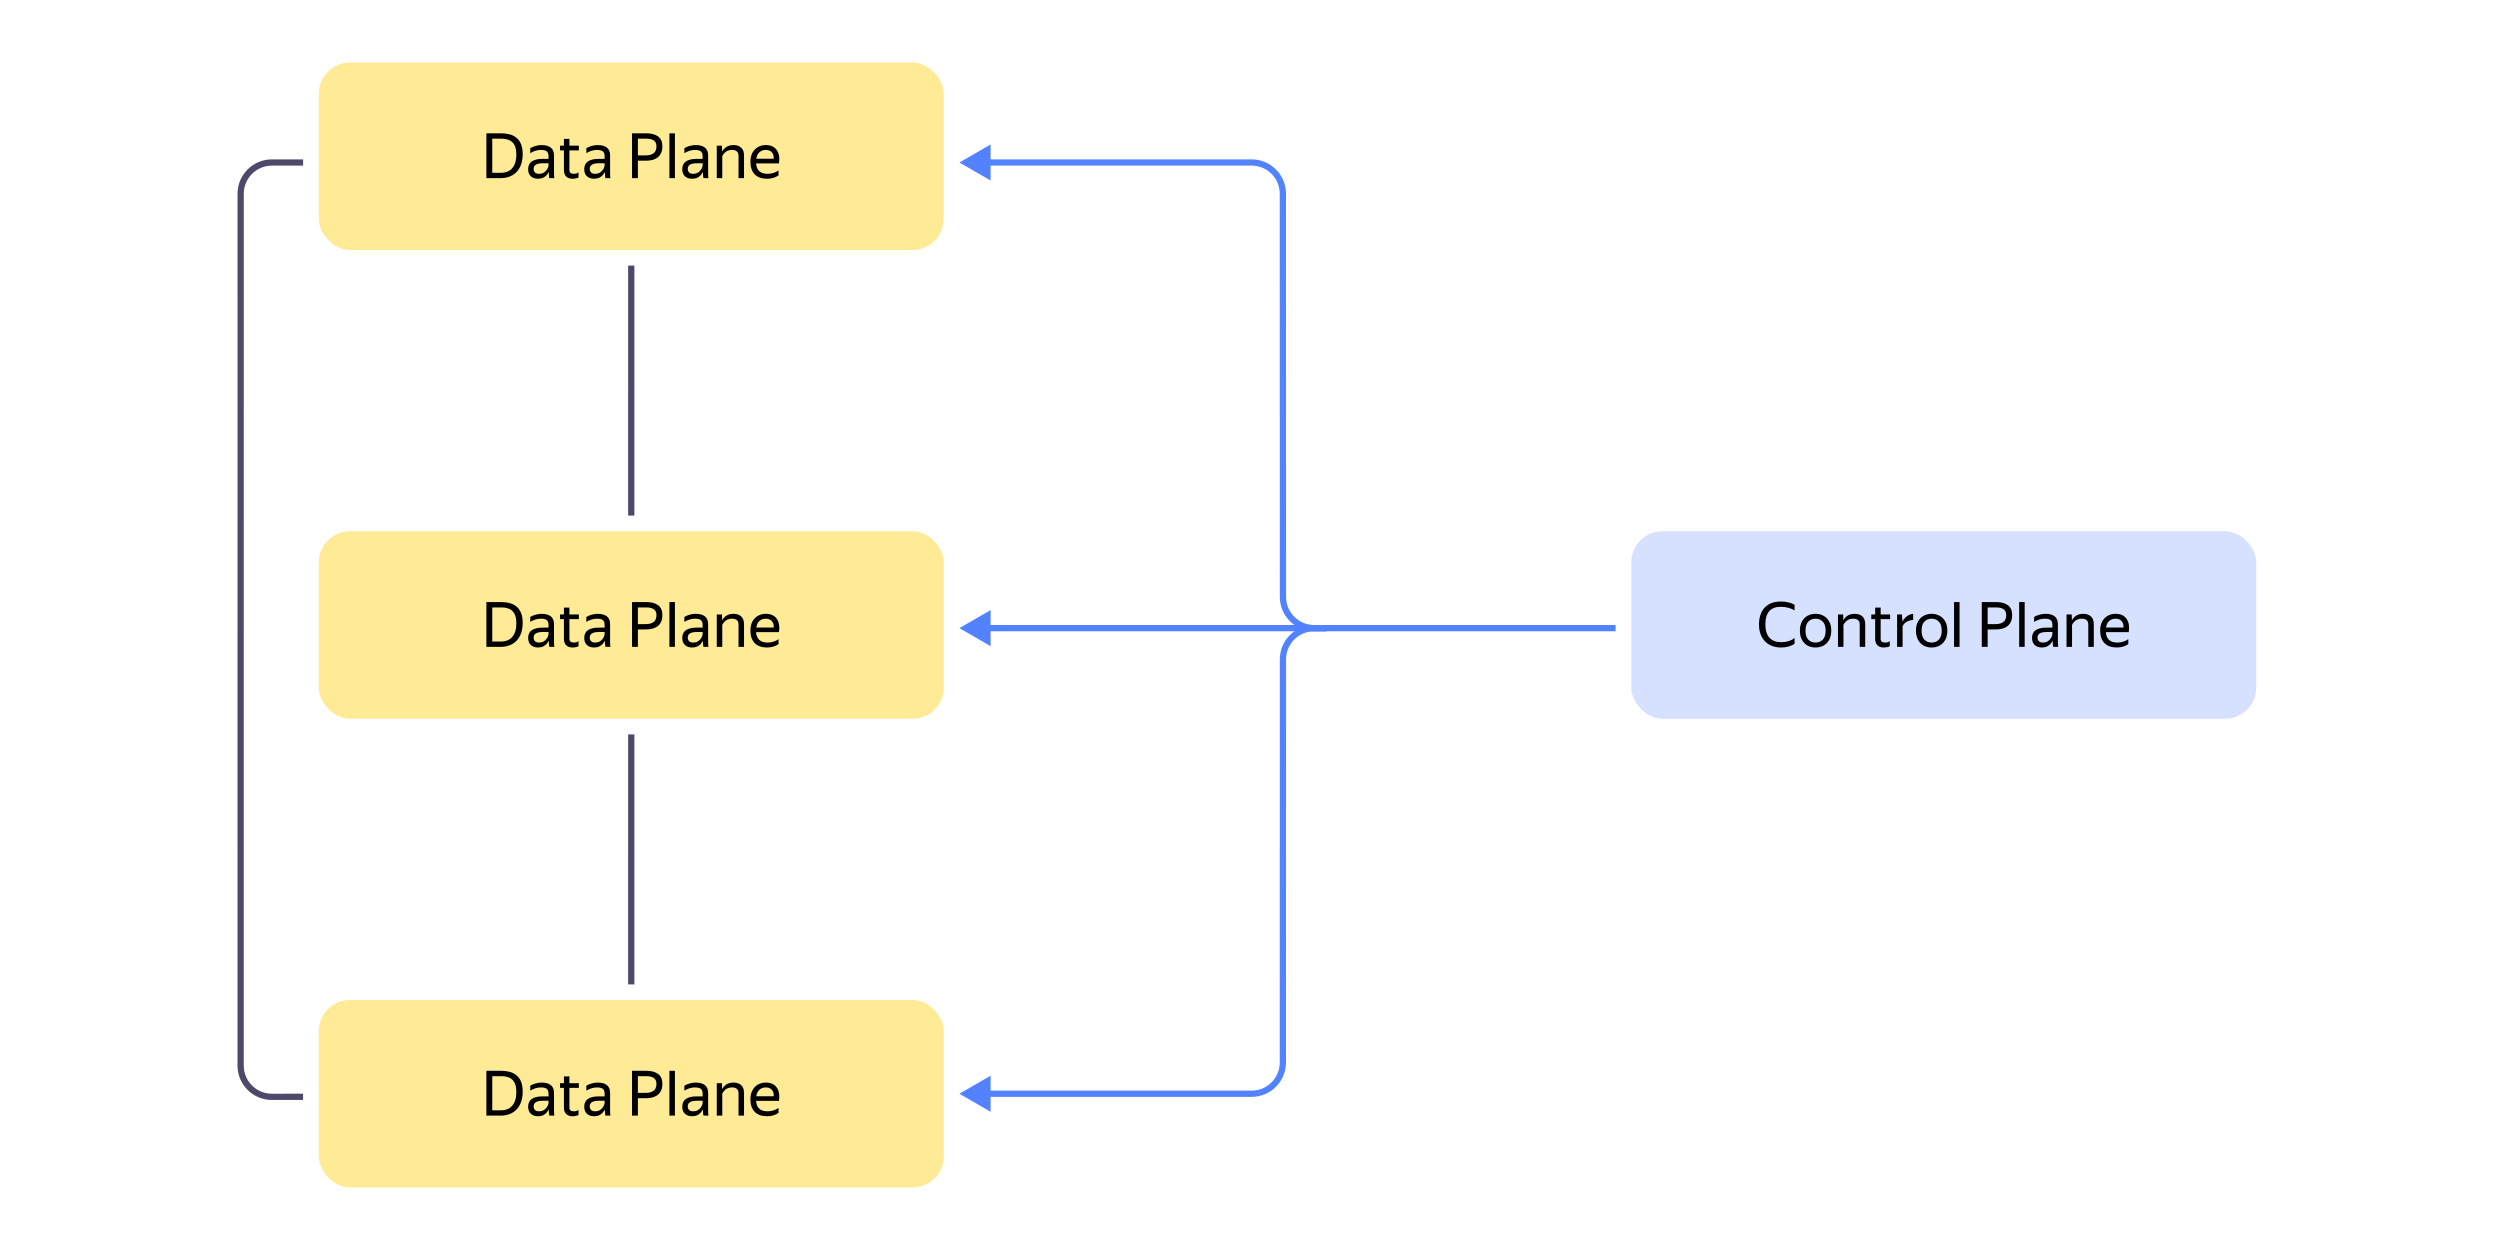 <svg width="800" height="400" viewBox="0 0 800 400" fill="none" xmlns="http://www.w3.org/2000/svg">
<rect x="522" y="170" width="200" height="60" rx="10" fill="#D6E1FF"/>
<path d="M569.939 207.2C568.526 207.2 567.286 206.907 566.219 206.32C565.166 205.733 564.346 204.893 563.759 203.8C563.172 202.693 562.879 201.373 562.879 199.84C562.879 197.533 563.486 195.733 564.699 194.44C565.912 193.133 567.646 192.48 569.899 192.48C570.739 192.48 571.539 192.573 572.299 192.76C573.072 192.933 573.726 193.187 574.259 193.52V195.32C573.686 194.96 573.012 194.68 572.239 194.48C571.479 194.28 570.692 194.18 569.879 194.18C568.199 194.18 566.952 194.653 566.139 195.6C565.326 196.547 564.919 197.96 564.919 199.84C564.919 201.733 565.359 203.153 566.239 204.1C567.119 205.033 568.406 205.5 570.099 205.5C571.699 205.5 573.086 205.06 574.259 204.18V205.98C573.792 206.353 573.172 206.653 572.399 206.88C571.626 207.093 570.806 207.2 569.939 207.2ZM580.962 207.2C580.015 207.2 579.162 206.993 578.402 206.58C577.655 206.153 577.062 205.54 576.622 204.74C576.182 203.927 575.962 202.947 575.962 201.8C575.962 200.653 576.182 199.68 576.622 198.88C577.062 198.08 577.655 197.473 578.402 197.06C579.162 196.633 580.015 196.42 580.962 196.42C581.922 196.42 582.782 196.633 583.542 197.06C584.302 197.473 584.902 198.08 585.342 198.88C585.782 199.68 586.002 200.653 586.002 201.8C586.002 202.947 585.782 203.927 585.342 204.74C584.902 205.54 584.302 206.153 583.542 206.58C582.782 206.993 581.922 207.2 580.962 207.2ZM580.962 205.62C581.895 205.62 582.668 205.313 583.282 204.7C583.895 204.073 584.202 203.107 584.202 201.8C584.202 200.493 583.895 199.533 583.282 198.92C582.668 198.293 581.895 197.98 580.962 197.98C580.042 197.98 579.275 198.293 578.662 198.92C578.062 199.533 577.762 200.493 577.762 201.8C577.762 203.107 578.062 204.073 578.662 204.7C579.275 205.313 580.042 205.62 580.962 205.62ZM593.067 197.98C592.267 197.98 591.614 198.167 591.107 198.54C590.614 198.9 590.214 199.367 589.907 199.94V207H588.147V196.62H589.807L589.867 198.48H589.907C590.187 197.893 590.627 197.407 591.227 197.02C591.827 196.62 592.587 196.42 593.507 196.42C594.534 196.42 595.347 196.693 595.947 197.24C596.56 197.787 596.867 198.613 596.867 199.72V207H595.107V199.9C595.107 199.193 594.92 198.7 594.547 198.42C594.187 198.127 593.694 197.98 593.067 197.98ZM598.811 198.12V196.62H600.051V194.44H601.811V196.62H604.831V198.12H601.811V204.36C601.811 204.8 601.924 205.12 602.151 205.32C602.378 205.52 602.764 205.62 603.311 205.62C603.831 205.62 604.304 205.473 604.731 205.18V206.78C604.518 206.913 604.238 207.013 603.891 207.08C603.544 207.16 603.198 207.2 602.851 207.2C602.184 207.2 601.644 207.073 601.231 206.82C600.818 206.567 600.518 206.24 600.331 205.84C600.144 205.44 600.051 205.02 600.051 204.58V198.12H598.811ZM612.213 198.38C611.386 198.447 610.679 198.653 610.093 199C609.519 199.347 609.099 199.813 608.833 200.4V207H607.073V196.62H608.613L608.793 198.88H608.833C609.166 198.187 609.619 197.627 610.193 197.2C610.779 196.773 611.453 196.513 612.213 196.42V198.38ZM618.11 207.2C617.163 207.2 616.31 206.993 615.55 206.58C614.803 206.153 614.21 205.54 613.77 204.74C613.33 203.927 613.11 202.947 613.11 201.8C613.11 200.653 613.33 199.68 613.77 198.88C614.21 198.08 614.803 197.473 615.55 197.06C616.31 196.633 617.163 196.42 618.11 196.42C619.07 196.42 619.93 196.633 620.69 197.06C621.45 197.473 622.05 198.08 622.49 198.88C622.93 199.68 623.15 200.653 623.15 201.8C623.15 202.947 622.93 203.927 622.49 204.74C622.05 205.54 621.45 206.153 620.69 206.58C619.93 206.993 619.07 207.2 618.11 207.2ZM618.11 205.62C619.043 205.62 619.817 205.313 620.43 204.7C621.043 204.073 621.35 203.107 621.35 201.8C621.35 200.493 621.043 199.533 620.43 198.92C619.817 198.293 619.043 197.98 618.11 197.98C617.19 197.98 616.423 198.293 615.81 198.92C615.21 199.533 614.91 200.493 614.91 201.8C614.91 203.107 615.21 204.073 615.81 204.7C616.423 205.313 617.19 205.62 618.11 205.62ZM625.295 192.66H627.055V207H625.295V192.66ZM634.168 192.66H638.748C640.375 192.66 641.635 193 642.528 193.68C643.435 194.347 643.888 195.393 643.888 196.82C643.888 197.9 643.662 198.78 643.208 199.46C642.768 200.14 642.148 200.64 641.348 200.96C640.562 201.267 639.642 201.42 638.588 201.42H636.048V207H634.168V192.66ZM638.588 199.72C639.602 199.72 640.422 199.5 641.048 199.06C641.675 198.62 641.988 197.88 641.988 196.84C641.988 195.973 641.708 195.347 641.148 194.96C640.588 194.573 639.788 194.38 638.748 194.38H636.048V199.72H638.588ZM646.135 192.66H647.895V207H646.135V192.66ZM654.284 197.98C653.178 197.98 652.058 198.32 650.924 199V197.42C651.418 197.113 651.984 196.873 652.624 196.7C653.278 196.513 653.911 196.42 654.524 196.42C655.831 196.42 656.824 196.693 657.504 197.24C658.184 197.787 658.524 198.62 658.524 199.74V205.32C658.524 205.547 658.531 205.84 658.544 206.2C658.571 206.547 658.598 206.813 658.624 207H657.024C656.984 206.813 656.944 206.553 656.904 206.22C656.878 205.873 656.864 205.573 656.864 205.32L656.844 205.02C656.684 205.34 656.464 205.673 656.184 206.02C655.904 206.353 655.531 206.633 655.064 206.86C654.611 207.087 654.044 207.2 653.364 207.2C652.431 207.2 651.678 206.933 651.104 206.4C650.531 205.867 650.244 205.113 650.244 204.14C650.244 203.007 650.644 202.173 651.444 201.64C652.244 201.107 653.371 200.84 654.824 200.84H656.764V199.98C656.764 199.26 656.578 198.747 656.204 198.44C655.831 198.133 655.191 197.98 654.284 197.98ZM656.764 203V202.24H655.004C653.951 202.24 653.184 202.393 652.704 202.7C652.238 203.007 652.004 203.453 652.004 204.04C652.004 204.507 652.144 204.887 652.424 205.18C652.718 205.473 653.158 205.62 653.744 205.62C654.291 205.62 654.758 205.513 655.144 205.3C655.531 205.073 655.844 204.807 656.084 204.5C656.324 204.18 656.498 203.88 656.604 203.6C656.711 203.32 656.764 203.12 656.764 203ZM666.212 197.98C665.412 197.98 664.758 198.167 664.252 198.54C663.758 198.9 663.358 199.367 663.052 199.94V207H661.292V196.62H662.952L663.012 198.48H663.052C663.332 197.893 663.772 197.407 664.372 197.02C664.972 196.62 665.732 196.42 666.652 196.42C667.678 196.42 668.492 196.693 669.092 197.24C669.705 197.787 670.012 198.613 670.012 199.72V207H668.252V199.9C668.252 199.193 668.065 198.7 667.692 198.42C667.332 198.127 666.838 197.98 666.212 197.98ZM677.395 207.2C675.662 207.2 674.335 206.727 673.415 205.78C672.509 204.82 672.055 203.493 672.055 201.8C672.055 200.667 672.269 199.7 672.695 198.9C673.122 198.1 673.709 197.487 674.455 197.06C675.202 196.633 676.042 196.42 676.975 196.42C678.562 196.42 679.729 196.947 680.475 198C681.222 199.04 681.462 200.467 681.195 202.28H673.875C674.022 204.507 675.249 205.62 677.555 205.62C678.822 205.62 679.989 205.26 681.055 204.54V206.12C680.575 206.453 680.015 206.72 679.375 206.92C678.735 207.107 678.075 207.2 677.395 207.2ZM676.935 197.98C676.175 197.98 675.522 198.213 674.975 198.68C674.429 199.147 674.082 199.853 673.935 200.8H679.515C679.555 199.907 679.349 199.213 678.895 198.72C678.442 198.227 677.789 197.98 676.935 197.98Z" fill="black"/>
<rect x="102" y="170" width="200" height="60" rx="10" fill="#FFEA96"/>
<path d="M155.643 192.66H160.463C161.423 192.66 162.316 192.773 163.143 193C163.97 193.227 164.69 193.6 165.303 194.12C165.916 194.627 166.396 195.307 166.743 196.16C167.09 197.013 167.263 198.073 167.263 199.34C167.263 201.02 166.956 202.433 166.343 203.58C165.743 204.713 164.916 205.567 163.863 206.14C162.81 206.713 161.603 207 160.243 207H155.643V192.66ZM160.243 205.3C161.23 205.3 162.096 205.1 162.843 204.7C163.59 204.287 164.17 203.653 164.583 202.8C165.01 201.933 165.223 200.827 165.223 199.48C165.223 198.133 165.016 197.093 164.603 196.36C164.19 195.627 163.623 195.113 162.903 194.82C162.196 194.527 161.383 194.38 160.463 194.38H157.523V205.3H160.243ZM173.044 197.98C171.937 197.98 170.817 198.32 169.684 199V197.42C170.177 197.113 170.744 196.873 171.384 196.7C172.037 196.513 172.671 196.42 173.284 196.42C174.591 196.42 175.584 196.693 176.264 197.24C176.944 197.787 177.284 198.62 177.284 199.74V205.32C177.284 205.547 177.291 205.84 177.304 206.2C177.331 206.547 177.357 206.813 177.384 207H175.784C175.744 206.813 175.704 206.553 175.664 206.22C175.637 205.873 175.624 205.573 175.624 205.32L175.604 205.02C175.444 205.34 175.224 205.673 174.944 206.02C174.664 206.353 174.291 206.633 173.824 206.86C173.371 207.087 172.804 207.2 172.124 207.2C171.191 207.2 170.437 206.933 169.864 206.4C169.291 205.867 169.004 205.113 169.004 204.14C169.004 203.007 169.404 202.173 170.204 201.64C171.004 201.107 172.131 200.84 173.584 200.84H175.524V199.98C175.524 199.26 175.337 198.747 174.964 198.44C174.591 198.133 173.951 197.98 173.044 197.98ZM175.524 203V202.24H173.764C172.711 202.24 171.944 202.393 171.464 202.7C170.997 203.007 170.764 203.453 170.764 204.04C170.764 204.507 170.904 204.887 171.184 205.18C171.477 205.473 171.917 205.62 172.504 205.62C173.051 205.62 173.517 205.513 173.904 205.3C174.291 205.073 174.604 204.807 174.844 204.5C175.084 204.18 175.257 203.88 175.364 203.6C175.471 203.32 175.524 203.12 175.524 203ZM179.211 198.12V196.62H180.451V194.44H182.211V196.62H185.231V198.12H182.211V204.36C182.211 204.8 182.325 205.12 182.551 205.32C182.778 205.52 183.165 205.62 183.711 205.62C184.231 205.62 184.705 205.473 185.131 205.18V206.78C184.918 206.913 184.638 207.013 184.291 207.08C183.945 207.16 183.598 207.2 183.251 207.2C182.585 207.2 182.045 207.073 181.631 206.82C181.218 206.567 180.918 206.24 180.731 205.84C180.545 205.44 180.451 205.02 180.451 204.58V198.12H179.211ZM190.993 197.98C189.887 197.98 188.767 198.32 187.633 199V197.42C188.127 197.113 188.693 196.873 189.333 196.7C189.987 196.513 190.62 196.42 191.233 196.42C192.54 196.42 193.533 196.693 194.213 197.24C194.893 197.787 195.233 198.62 195.233 199.74V205.32C195.233 205.547 195.24 205.84 195.253 206.2C195.28 206.547 195.307 206.813 195.333 207H193.733C193.693 206.813 193.653 206.553 193.613 206.22C193.587 205.873 193.573 205.573 193.573 205.32L193.553 205.02C193.393 205.34 193.173 205.673 192.893 206.02C192.613 206.353 192.24 206.633 191.773 206.86C191.32 207.087 190.753 207.2 190.073 207.2C189.14 207.2 188.387 206.933 187.813 206.4C187.24 205.867 186.953 205.113 186.953 204.14C186.953 203.007 187.353 202.173 188.153 201.64C188.953 201.107 190.08 200.84 191.533 200.84H193.473V199.98C193.473 199.26 193.287 198.747 192.913 198.44C192.54 198.133 191.9 197.98 190.993 197.98ZM193.473 203V202.24H191.713C190.66 202.24 189.893 202.393 189.413 202.7C188.947 203.007 188.713 203.453 188.713 204.04C188.713 204.507 188.853 204.887 189.133 205.18C189.427 205.473 189.867 205.62 190.453 205.62C191 205.62 191.467 205.513 191.853 205.3C192.24 205.073 192.553 204.807 192.793 204.5C193.033 204.18 193.207 203.88 193.313 203.6C193.42 203.32 193.473 203.12 193.473 203ZM202.244 192.66H206.824C208.451 192.66 209.711 193 210.604 193.68C211.511 194.347 211.964 195.393 211.964 196.82C211.964 197.9 211.738 198.78 211.284 199.46C210.844 200.14 210.224 200.64 209.424 200.96C208.638 201.267 207.718 201.42 206.664 201.42H204.124V207H202.244V192.66ZM206.664 199.72C207.678 199.72 208.498 199.5 209.124 199.06C209.751 198.62 210.064 197.88 210.064 196.84C210.064 195.973 209.784 195.347 209.224 194.96C208.664 194.573 207.864 194.38 206.824 194.38H204.124V199.72H206.664ZM214.211 192.66H215.971V207H214.211V192.66ZM222.36 197.98C221.254 197.98 220.134 198.32 219 199V197.42C219.494 197.113 220.06 196.873 220.7 196.7C221.354 196.513 221.987 196.42 222.6 196.42C223.907 196.42 224.9 196.693 225.58 197.24C226.26 197.787 226.6 198.62 226.6 199.74V205.32C226.6 205.547 226.607 205.84 226.62 206.2C226.647 206.547 226.674 206.813 226.7 207H225.1C225.06 206.813 225.02 206.553 224.98 206.22C224.954 205.873 224.94 205.573 224.94 205.32L224.92 205.02C224.76 205.34 224.54 205.673 224.26 206.02C223.98 206.353 223.607 206.633 223.14 206.86C222.687 207.087 222.12 207.2 221.44 207.2C220.507 207.2 219.754 206.933 219.18 206.4C218.607 205.867 218.32 205.113 218.32 204.14C218.32 203.007 218.72 202.173 219.52 201.64C220.32 201.107 221.447 200.84 222.9 200.84H224.84V199.98C224.84 199.26 224.654 198.747 224.28 198.44C223.907 198.133 223.267 197.98 222.36 197.98ZM224.84 203V202.24H223.08C222.027 202.24 221.26 202.393 220.78 202.7C220.314 203.007 220.08 203.453 220.08 204.04C220.08 204.507 220.22 204.887 220.5 205.18C220.794 205.473 221.234 205.62 221.82 205.62C222.367 205.62 222.834 205.513 223.22 205.3C223.607 205.073 223.92 204.807 224.16 204.5C224.4 204.18 224.574 203.88 224.68 203.6C224.787 203.32 224.84 203.12 224.84 203ZM234.288 197.98C233.488 197.98 232.834 198.167 232.328 198.54C231.834 198.9 231.434 199.367 231.128 199.94V207H229.368V196.62H231.028L231.088 198.48H231.128C231.408 197.893 231.848 197.407 232.448 197.02C233.048 196.62 233.808 196.42 234.728 196.42C235.754 196.42 236.568 196.693 237.168 197.24C237.781 197.787 238.088 198.613 238.088 199.72V207H236.328V199.9C236.328 199.193 236.141 198.7 235.768 198.42C235.408 198.127 234.914 197.98 234.288 197.98ZM245.472 207.2C243.738 207.2 242.412 206.727 241.492 205.78C240.585 204.82 240.132 203.493 240.132 201.8C240.132 200.667 240.345 199.7 240.772 198.9C241.198 198.1 241.785 197.487 242.532 197.06C243.278 196.633 244.118 196.42 245.052 196.42C246.638 196.42 247.805 196.947 248.552 198C249.298 199.04 249.538 200.467 249.272 202.28H241.952C242.098 204.507 243.325 205.62 245.632 205.62C246.898 205.62 248.065 205.26 249.132 204.54V206.12C248.652 206.453 248.092 206.72 247.452 206.92C246.812 207.107 246.152 207.2 245.472 207.2ZM245.012 197.98C244.252 197.98 243.598 198.213 243.052 198.68C242.505 199.147 242.158 199.853 242.012 200.8H247.592C247.632 199.907 247.425 199.213 246.972 198.72C246.518 198.227 245.865 197.98 245.012 197.98Z" fill="black"/>
<rect x="102" y="320" width="200" height="60" rx="10" fill="#FFEA96"/>
<path d="M155.643 342.66H160.463C161.423 342.66 162.316 342.773 163.143 343C163.97 343.227 164.69 343.6 165.303 344.12C165.916 344.627 166.396 345.307 166.743 346.16C167.09 347.013 167.263 348.073 167.263 349.34C167.263 351.02 166.956 352.433 166.343 353.58C165.743 354.713 164.916 355.567 163.863 356.14C162.81 356.713 161.603 357 160.243 357H155.643V342.66ZM160.243 355.3C161.23 355.3 162.096 355.1 162.843 354.7C163.59 354.287 164.17 353.653 164.583 352.8C165.01 351.933 165.223 350.827 165.223 349.48C165.223 348.133 165.016 347.093 164.603 346.36C164.19 345.627 163.623 345.113 162.903 344.82C162.196 344.527 161.383 344.38 160.463 344.38H157.523V355.3H160.243ZM173.044 347.98C171.937 347.98 170.817 348.32 169.684 349V347.42C170.177 347.113 170.744 346.873 171.384 346.7C172.037 346.513 172.671 346.42 173.284 346.42C174.591 346.42 175.584 346.693 176.264 347.24C176.944 347.787 177.284 348.62 177.284 349.74V355.32C177.284 355.547 177.291 355.84 177.304 356.2C177.331 356.547 177.357 356.813 177.384 357H175.784C175.744 356.813 175.704 356.553 175.664 356.22C175.637 355.873 175.624 355.573 175.624 355.32L175.604 355.02C175.444 355.34 175.224 355.673 174.944 356.02C174.664 356.353 174.291 356.633 173.824 356.86C173.371 357.087 172.804 357.2 172.124 357.2C171.191 357.2 170.437 356.933 169.864 356.4C169.291 355.867 169.004 355.113 169.004 354.14C169.004 353.007 169.404 352.173 170.204 351.64C171.004 351.107 172.131 350.84 173.584 350.84H175.524V349.98C175.524 349.26 175.337 348.747 174.964 348.44C174.591 348.133 173.951 347.98 173.044 347.98ZM175.524 353V352.24H173.764C172.711 352.24 171.944 352.393 171.464 352.7C170.997 353.007 170.764 353.453 170.764 354.04C170.764 354.507 170.904 354.887 171.184 355.18C171.477 355.473 171.917 355.62 172.504 355.62C173.051 355.62 173.517 355.513 173.904 355.3C174.291 355.073 174.604 354.807 174.844 354.5C175.084 354.18 175.257 353.88 175.364 353.6C175.471 353.32 175.524 353.12 175.524 353ZM179.211 348.12V346.62H180.451V344.44H182.211V346.62H185.231V348.12H182.211V354.36C182.211 354.8 182.325 355.12 182.551 355.32C182.778 355.52 183.165 355.62 183.711 355.62C184.231 355.62 184.705 355.473 185.131 355.18V356.78C184.918 356.913 184.638 357.013 184.291 357.08C183.945 357.16 183.598 357.2 183.251 357.2C182.585 357.2 182.045 357.073 181.631 356.82C181.218 356.567 180.918 356.24 180.731 355.84C180.545 355.44 180.451 355.02 180.451 354.58V348.12H179.211ZM190.993 347.98C189.887 347.98 188.767 348.32 187.633 349V347.42C188.127 347.113 188.693 346.873 189.333 346.7C189.987 346.513 190.62 346.42 191.233 346.42C192.54 346.42 193.533 346.693 194.213 347.24C194.893 347.787 195.233 348.62 195.233 349.74V355.32C195.233 355.547 195.24 355.84 195.253 356.2C195.28 356.547 195.307 356.813 195.333 357H193.733C193.693 356.813 193.653 356.553 193.613 356.22C193.587 355.873 193.573 355.573 193.573 355.32L193.553 355.02C193.393 355.34 193.173 355.673 192.893 356.02C192.613 356.353 192.24 356.633 191.773 356.86C191.32 357.087 190.753 357.2 190.073 357.2C189.14 357.2 188.387 356.933 187.813 356.4C187.24 355.867 186.953 355.113 186.953 354.14C186.953 353.007 187.353 352.173 188.153 351.64C188.953 351.107 190.08 350.84 191.533 350.84H193.473V349.98C193.473 349.26 193.287 348.747 192.913 348.44C192.54 348.133 191.9 347.98 190.993 347.98ZM193.473 353V352.24H191.713C190.66 352.24 189.893 352.393 189.413 352.7C188.947 353.007 188.713 353.453 188.713 354.04C188.713 354.507 188.853 354.887 189.133 355.18C189.427 355.473 189.867 355.62 190.453 355.62C191 355.62 191.467 355.513 191.853 355.3C192.24 355.073 192.553 354.807 192.793 354.5C193.033 354.18 193.207 353.88 193.313 353.6C193.42 353.32 193.473 353.12 193.473 353ZM202.244 342.66H206.824C208.451 342.66 209.711 343 210.604 343.68C211.511 344.347 211.964 345.393 211.964 346.82C211.964 347.9 211.738 348.78 211.284 349.46C210.844 350.14 210.224 350.64 209.424 350.96C208.638 351.267 207.718 351.42 206.664 351.42H204.124V357H202.244V342.66ZM206.664 349.72C207.678 349.72 208.498 349.5 209.124 349.06C209.751 348.62 210.064 347.88 210.064 346.84C210.064 345.973 209.784 345.347 209.224 344.96C208.664 344.573 207.864 344.38 206.824 344.38H204.124V349.72H206.664ZM214.211 342.66H215.971V357H214.211V342.66ZM222.36 347.98C221.254 347.98 220.134 348.32 219 349V347.42C219.494 347.113 220.06 346.873 220.7 346.7C221.354 346.513 221.987 346.42 222.6 346.42C223.907 346.42 224.9 346.693 225.58 347.24C226.26 347.787 226.6 348.62 226.6 349.74V355.32C226.6 355.547 226.607 355.84 226.62 356.2C226.647 356.547 226.674 356.813 226.7 357H225.1C225.06 356.813 225.02 356.553 224.98 356.22C224.954 355.873 224.94 355.573 224.94 355.32L224.92 355.02C224.76 355.34 224.54 355.673 224.26 356.02C223.98 356.353 223.607 356.633 223.14 356.86C222.687 357.087 222.12 357.2 221.44 357.2C220.507 357.2 219.754 356.933 219.18 356.4C218.607 355.867 218.32 355.113 218.32 354.14C218.32 353.007 218.72 352.173 219.52 351.64C220.32 351.107 221.447 350.84 222.9 350.84H224.84V349.98C224.84 349.26 224.654 348.747 224.28 348.44C223.907 348.133 223.267 347.98 222.36 347.98ZM224.84 353V352.24H223.08C222.027 352.24 221.26 352.393 220.78 352.7C220.314 353.007 220.08 353.453 220.08 354.04C220.08 354.507 220.22 354.887 220.5 355.18C220.794 355.473 221.234 355.62 221.82 355.62C222.367 355.62 222.834 355.513 223.22 355.3C223.607 355.073 223.92 354.807 224.16 354.5C224.4 354.18 224.574 353.88 224.68 353.6C224.787 353.32 224.84 353.12 224.84 353ZM234.288 347.98C233.488 347.98 232.834 348.167 232.328 348.54C231.834 348.9 231.434 349.367 231.128 349.94V357H229.368V346.62H231.028L231.088 348.48H231.128C231.408 347.893 231.848 347.407 232.448 347.02C233.048 346.62 233.808 346.42 234.728 346.42C235.754 346.42 236.568 346.693 237.168 347.24C237.781 347.787 238.088 348.613 238.088 349.72V357H236.328V349.9C236.328 349.193 236.141 348.7 235.768 348.42C235.408 348.127 234.914 347.98 234.288 347.98ZM245.472 357.2C243.738 357.2 242.412 356.727 241.492 355.78C240.585 354.82 240.132 353.493 240.132 351.8C240.132 350.667 240.345 349.7 240.772 348.9C241.198 348.1 241.785 347.487 242.532 347.06C243.278 346.633 244.118 346.42 245.052 346.42C246.638 346.42 247.805 346.947 248.552 348C249.298 349.04 249.538 350.467 249.272 352.28H241.952C242.098 354.507 243.325 355.62 245.632 355.62C246.898 355.62 248.065 355.26 249.132 354.54V356.12C248.652 356.453 248.092 356.72 247.452 356.92C246.812 357.107 246.152 357.2 245.472 357.2ZM245.012 347.98C244.252 347.98 243.598 348.213 243.052 348.68C242.505 349.147 242.158 349.853 242.012 350.8H247.592C247.632 349.907 247.425 349.213 246.972 348.72C246.518 348.227 245.865 347.98 245.012 347.98Z" fill="black"/>
<rect x="102" y="20" width="200" height="60" rx="10" fill="#FFEA96"/>
<path d="M155.643 42.66H160.463C161.423 42.66 162.316 42.773 163.143 43C163.97 43.227 164.69 43.6 165.303 44.12C165.916 44.627 166.396 45.307 166.743 46.16C167.09 47.013 167.263 48.073 167.263 49.34C167.263 51.02 166.956 52.433 166.343 53.58C165.743 54.713 164.916 55.567 163.863 56.14C162.81 56.713 161.603 57 160.243 57H155.643V42.66ZM160.243 55.3C161.23 55.3 162.096 55.1 162.843 54.7C163.59 54.287 164.17 53.653 164.583 52.8C165.01 51.933 165.223 50.827 165.223 49.48C165.223 48.133 165.016 47.093 164.603 46.36C164.19 45.627 163.623 45.113 162.903 44.82C162.196 44.527 161.383 44.38 160.463 44.38H157.523V55.3H160.243ZM173.044 47.98C171.937 47.98 170.817 48.32 169.684 49V47.42C170.177 47.113 170.744 46.873 171.384 46.7C172.037 46.513 172.671 46.42 173.284 46.42C174.591 46.42 175.584 46.693 176.264 47.24C176.944 47.787 177.284 48.62 177.284 49.74V55.32C177.284 55.547 177.291 55.84 177.304 56.2C177.331 56.547 177.357 56.813 177.384 57H175.784C175.744 56.813 175.704 56.553 175.664 56.22C175.637 55.873 175.624 55.573 175.624 55.32L175.604 55.02C175.444 55.34 175.224 55.673 174.944 56.02C174.664 56.353 174.291 56.633 173.824 56.86C173.371 57.087 172.804 57.2 172.124 57.2C171.191 57.2 170.437 56.933 169.864 56.4C169.291 55.867 169.004 55.113 169.004 54.14C169.004 53.007 169.404 52.173 170.204 51.64C171.004 51.107 172.131 50.84 173.584 50.84H175.524V49.98C175.524 49.26 175.337 48.747 174.964 48.44C174.591 48.133 173.951 47.98 173.044 47.98ZM175.524 53V52.24H173.764C172.711 52.24 171.944 52.393 171.464 52.7C170.997 53.007 170.764 53.453 170.764 54.04C170.764 54.507 170.904 54.887 171.184 55.18C171.477 55.473 171.917 55.62 172.504 55.62C173.051 55.62 173.517 55.513 173.904 55.3C174.291 55.073 174.604 54.807 174.844 54.5C175.084 54.18 175.257 53.88 175.364 53.6C175.471 53.32 175.524 53.12 175.524 53ZM179.211 48.12V46.62H180.451V44.44H182.211V46.62H185.231V48.12H182.211V54.36C182.211 54.8 182.325 55.12 182.551 55.32C182.778 55.52 183.165 55.62 183.711 55.62C184.231 55.62 184.705 55.473 185.131 55.18V56.78C184.918 56.913 184.638 57.013 184.291 57.08C183.945 57.16 183.598 57.2 183.251 57.2C182.585 57.2 182.045 57.073 181.631 56.82C181.218 56.567 180.918 56.24 180.731 55.84C180.545 55.44 180.451 55.02 180.451 54.58V48.12H179.211ZM190.993 47.98C189.887 47.98 188.767 48.32 187.633 49V47.42C188.127 47.113 188.693 46.873 189.333 46.7C189.987 46.513 190.62 46.42 191.233 46.42C192.54 46.42 193.533 46.693 194.213 47.24C194.893 47.787 195.233 48.62 195.233 49.74V55.32C195.233 55.547 195.24 55.84 195.253 56.2C195.28 56.547 195.307 56.813 195.333 57H193.733C193.693 56.813 193.653 56.553 193.613 56.22C193.587 55.873 193.573 55.573 193.573 55.32L193.553 55.02C193.393 55.34 193.173 55.673 192.893 56.02C192.613 56.353 192.24 56.633 191.773 56.86C191.32 57.087 190.753 57.2 190.073 57.2C189.14 57.2 188.387 56.933 187.813 56.4C187.24 55.867 186.953 55.113 186.953 54.14C186.953 53.007 187.353 52.173 188.153 51.64C188.953 51.107 190.08 50.84 191.533 50.84H193.473V49.98C193.473 49.26 193.287 48.747 192.913 48.44C192.54 48.133 191.9 47.98 190.993 47.98ZM193.473 53V52.24H191.713C190.66 52.24 189.893 52.393 189.413 52.7C188.947 53.007 188.713 53.453 188.713 54.04C188.713 54.507 188.853 54.887 189.133 55.18C189.427 55.473 189.867 55.62 190.453 55.62C191 55.62 191.467 55.513 191.853 55.3C192.24 55.073 192.553 54.807 192.793 54.5C193.033 54.18 193.207 53.88 193.313 53.6C193.42 53.32 193.473 53.12 193.473 53ZM202.244 42.66H206.824C208.451 42.66 209.711 43 210.604 43.68C211.511 44.347 211.964 45.393 211.964 46.82C211.964 47.9 211.738 48.78 211.284 49.46C210.844 50.14 210.224 50.64 209.424 50.96C208.638 51.267 207.718 51.42 206.664 51.42H204.124V57H202.244V42.66ZM206.664 49.72C207.678 49.72 208.498 49.5 209.124 49.06C209.751 48.62 210.064 47.88 210.064 46.84C210.064 45.973 209.784 45.347 209.224 44.96C208.664 44.573 207.864 44.38 206.824 44.38H204.124V49.72H206.664ZM214.211 42.66H215.971V57H214.211V42.66ZM222.36 47.98C221.254 47.98 220.134 48.32 219 49V47.42C219.494 47.113 220.06 46.873 220.7 46.7C221.354 46.513 221.987 46.42 222.6 46.42C223.907 46.42 224.9 46.693 225.58 47.24C226.26 47.787 226.6 48.62 226.6 49.74V55.32C226.6 55.547 226.607 55.84 226.62 56.2C226.647 56.547 226.674 56.813 226.7 57H225.1C225.06 56.813 225.02 56.553 224.98 56.22C224.954 55.873 224.94 55.573 224.94 55.32L224.92 55.02C224.76 55.34 224.54 55.673 224.26 56.02C223.98 56.353 223.607 56.633 223.14 56.86C222.687 57.087 222.12 57.2 221.44 57.2C220.507 57.2 219.754 56.933 219.18 56.4C218.607 55.867 218.32 55.113 218.32 54.14C218.32 53.007 218.72 52.173 219.52 51.64C220.32 51.107 221.447 50.84 222.9 50.84H224.84V49.98C224.84 49.26 224.654 48.747 224.28 48.44C223.907 48.133 223.267 47.98 222.36 47.98ZM224.84 53V52.24H223.08C222.027 52.24 221.26 52.393 220.78 52.7C220.314 53.007 220.08 53.453 220.08 54.04C220.08 54.507 220.22 54.887 220.5 55.18C220.794 55.473 221.234 55.62 221.82 55.62C222.367 55.62 222.834 55.513 223.22 55.3C223.607 55.073 223.92 54.807 224.16 54.5C224.4 54.18 224.574 53.88 224.68 53.6C224.787 53.32 224.84 53.12 224.84 53ZM234.288 47.98C233.488 47.98 232.834 48.167 232.328 48.54C231.834 48.9 231.434 49.367 231.128 49.94V57H229.368V46.62H231.028L231.088 48.48H231.128C231.408 47.893 231.848 47.407 232.448 47.02C233.048 46.62 233.808 46.42 234.728 46.42C235.754 46.42 236.568 46.693 237.168 47.24C237.781 47.787 238.088 48.613 238.088 49.72V57H236.328V49.9C236.328 49.193 236.141 48.7 235.768 48.42C235.408 48.127 234.914 47.98 234.288 47.98ZM245.472 57.2C243.738 57.2 242.412 56.727 241.492 55.78C240.585 54.82 240.132 53.493 240.132 51.8C240.132 50.667 240.345 49.7 240.772 48.9C241.198 48.1 241.785 47.487 242.532 47.06C243.278 46.633 244.118 46.42 245.052 46.42C246.638 46.42 247.805 46.947 248.552 48C249.298 49.04 249.538 50.467 249.272 52.28H241.952C242.098 54.507 243.325 55.62 245.632 55.62C246.898 55.62 248.065 55.26 249.132 54.54V56.12C248.652 56.453 248.092 56.72 247.452 56.92C246.812 57.107 246.152 57.2 245.472 57.2ZM245.012 47.98C244.252 47.98 243.598 48.213 243.052 48.68C242.505 49.147 242.158 49.853 242.012 50.8H247.592C247.632 49.907 247.425 49.213 246.972 48.72C246.518 48.227 245.865 47.98 245.012 47.98Z" fill="black"/>
<path d="M97 52L87.01 52C81.487 52 77.01 56.477 77.01 62L77 340.989C77 346.516 81.484 350.995 87.011 350.989L96.98 350.978" stroke="#4E496B" stroke-width="2"/>
<path d="M307.001 350L317.001 355.773L317.001 344.226L307.001 350ZM316.001 351L400.518 351L400.518 349L316.001 349L316.001 351ZM411.518 340.002L411.541 210.998L409.541 210.998L409.518 340.002L411.518 340.002ZM420.541 202L424.5 202L424.5 200L420.541 200L420.541 202ZM411.541 210.998C411.542 206.028 415.571 202 420.541 202L420.541 200C414.467 200 409.542 204.924 409.541 210.998L411.541 210.998ZM400.518 351C406.593 351 411.517 346.076 411.518 340.002L409.518 340.002C409.517 344.972 405.488 349 400.518 349L400.518 351Z" fill="#5282FF"/>
<path d="M307 52L317 46.227L317 57.773L307 52ZM316 51L400.517 51L400.517 53L316 53L316 51ZM411.517 61.998L411.54 191.002L409.54 191.002L409.517 61.998L411.517 61.998ZM420.54 200L424.499 200L424.499 202L420.54 202L420.54 200ZM411.54 191.002C411.541 195.972 415.57 200 420.54 200L420.54 202C414.466 202 409.542 197.076 409.54 191.002L411.54 191.002ZM400.517 51C406.592 51 411.516 55.924 411.517 61.998L409.517 61.998C409.517 57.029 405.487 53 400.517 53L400.517 51Z" fill="#5282FF"/>
<path d="M202.003 85L202 165" stroke="#4E496B" stroke-width="2"/>
<path d="M307 201L317 206.774L317 195.227L307 201ZM517 200.007L316 200L316 202L517 202.007L517 200.007Z" fill="#5282FF"/>
<path d="M202.003 235L202 315" stroke="#4E496B" stroke-width="2"/>
</svg>
